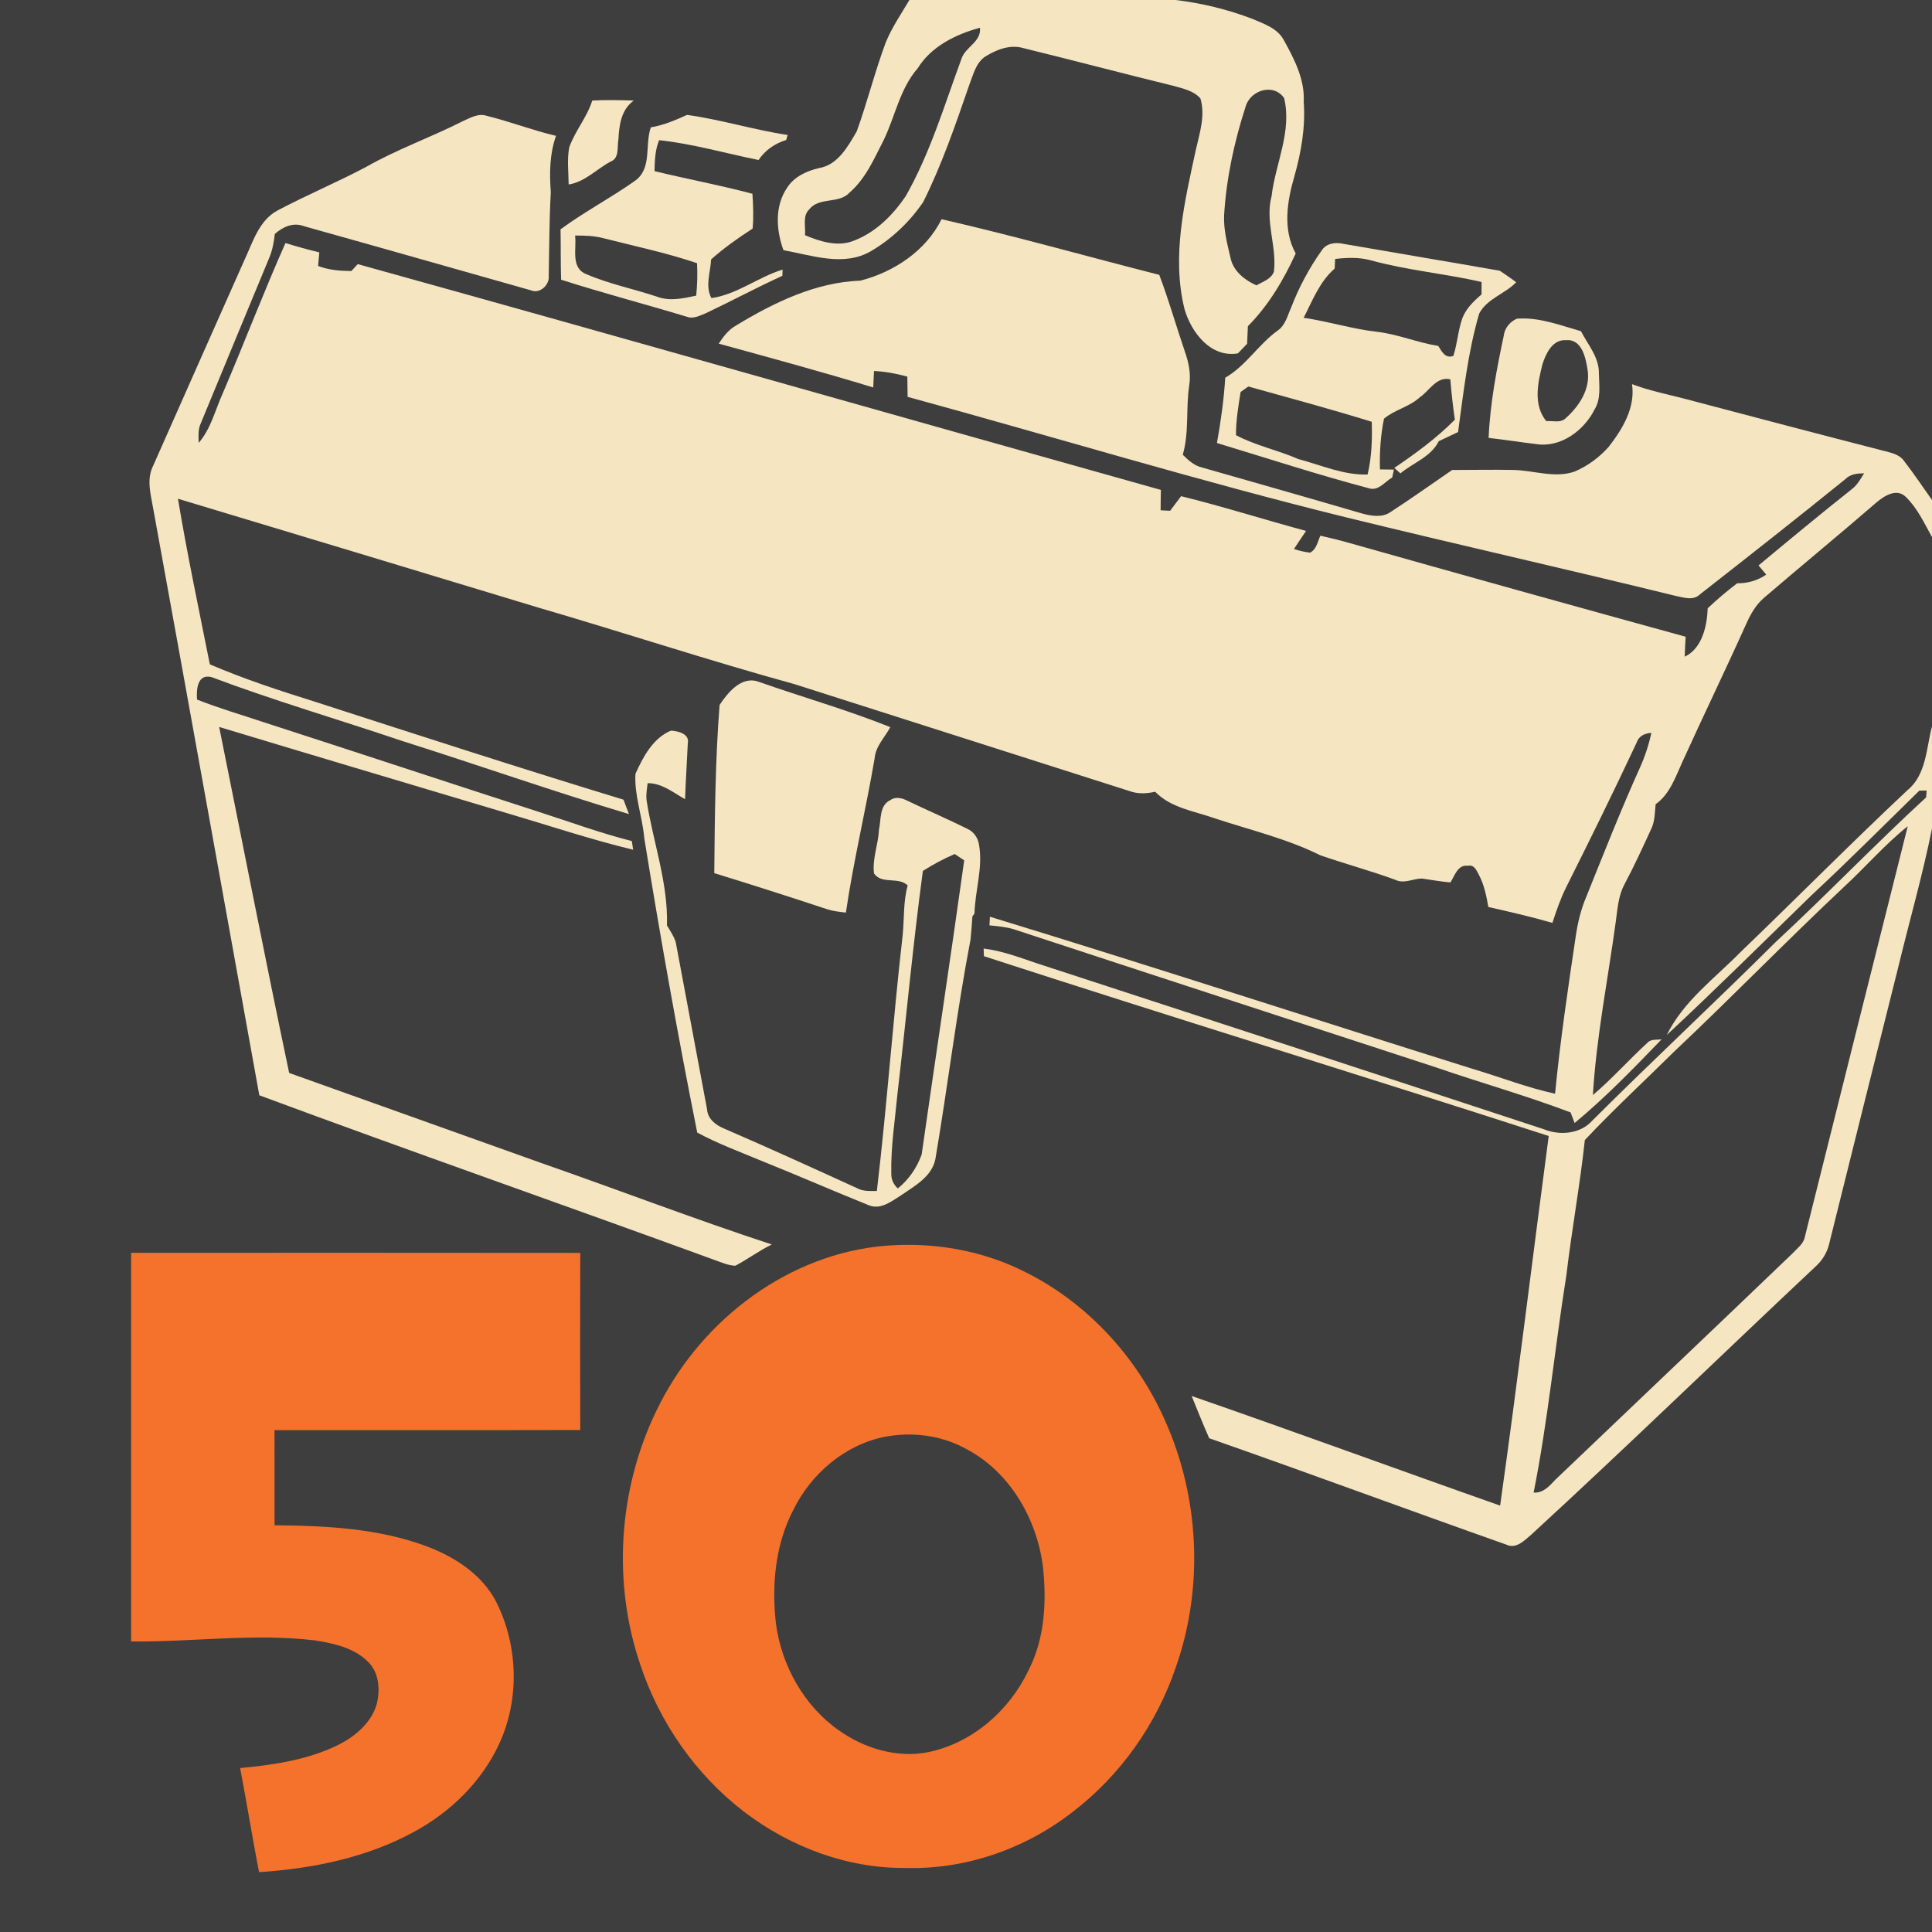 <?xml version="1.0" encoding="UTF-8" standalone="no"?>
<svg
   xmlns:dc="http://purl.org/dc/elements/1.1/"
   xmlns:cc="http://creativecommons.org/ns#"
   xmlns:rdf="http://www.w3.org/1999/02/22-rdf-syntax-ns#"
   xmlns:svg="http://www.w3.org/2000/svg"
   xmlns="http://www.w3.org/2000/svg"
   xmlns:sodipodi="http://sodipodi.sourceforge.net/DTD/sodipodi-0.dtd"
   xmlns:inkscape="http://www.inkscape.org/namespaces/inkscape"
   width="1280"
   height="1280"
   viewBox="0 0 1024 1024"
   version="1.1"
   id="svg2"
   inkscape:version="0.48.1 "
   sodipodi:docname="upgrade_buildings.svg">
  <defs
     id="defs48" />
  <sodipodi:namedview
     pagecolor="#ffffff"
     bordercolor="#666666"
     borderopacity="1"
     objecttolerance="10"
     gridtolerance="10"
     guidetolerance="10"
     inkscape:pageopacity="0"
     inkscape:pageshadow="2"
     inkscape:window-width="1920"
     inkscape:window-height="1018"
     id="namedview46"
     showgrid="false"
     inkscape:snap-page="true"
     fit-margin-top="0"
     fit-margin-left="0"
     fit-margin-right="0"
     fit-margin-bottom="0"
     inkscape:zoom="0.6609375"
     inkscape:cx="466.00473"
     inkscape:cy="640"
     inkscape:window-x="-8"
     inkscape:window-y="-8"
     inkscape:window-maximized="1"
     inkscape:current-layer="layer1" />
  <g
     inkscape:groupmode="layer"
     id="layer1"
     inkscape:label="background">
    <rect
       style="fill:#3e3e3e;fill-opacity:1;fill-rule:nonzero;stroke:none"
       id="rect3036"
       width="1024"
       height="1024"
       x="0"
       y="0" />
  </g>
  <g
     inkscape:groupmode="layer"
     id="layer2"
     inkscape:label="foreground">
    <path
       style="fill:#f5e5c1"
       d="m 482,0 c -4.34,7.36 -9.24,14.48 -12.5,22.4 -5.8,15.52 -9.78,31.64 -15.4,47.2 -4.66,8 -10.04,17.9 -20.1,19.5 -6.52,1.56 -13.15,4.57 -16.85,10.45 -6.6,9.68 -5.8,22.49 -1.9,33.05 15.14,2.72 31.96,8.94 46.4,0.5 10.96,-6.42 20.51,-15.5 27.65,-26 9.94,-19.88 17.14,-41.02 24.4,-62 2.08,-5.24 3.39,-11.51 8.25,-14.95 6.02,-3.78 13.29,-6.75 20.45,-4.65 26.64,6.52 53.13,13.55 79.75,20.05 4.94,1.46 10.58,2.53 14.1,6.65 2.7,9.08 -0.45,18.42 -2.45,27.3 -5.96,27.58 -12.95,56.39 -5.95,84.45 3.6,12.28 13.87,25.81 28.25,23.35 1.6,-1.72 3.26,-3.4 4.9,-5.1 0.14,-3.08 0.26,-6.2 0.4,-9.3 10.94,-11.02 18.93,-24.49 25.35,-38.55 -7,-12.66 -4.55,-27.81 -0.65,-41.05 C 689.68,80.52 691.98,67.34 691,54 691.64,42.22 686.09,31.45 680.55,21.45 677.27,15.05 670.06,12.69 663.9,10.05 650.78,5.01 637.01,1.66 623.05,0 L 482,0 z m 37.4,14.7 c 0.86,7.62 -7.96,10.13 -9.9,16.75 -9.02,24.48 -16.52,49.8 -29.5,72.6 -6.74,9.92 -15.79,19.02 -27.15,23.4 -8.6,3.64 -18.06,0.6 -26.2,-2.8 0.5,-4.48 -1.45,-10.15 2.25,-13.65 5.26,-6.78 15.71,-2.74 21.35,-8.9 8.54,-7.36 13.01,-17.9 18.05,-27.7 6.16,-12.68 8.6,-27.32 18.1,-38.2 7.18,-11.66 20.2,-18 33,-21.5 z m 153.05,32.85 c 3.066,0.069 6.058,1.4 8.15,4.4 4.3,17.76 -4.63,34.7 -6.65,52.1 -3.56,13.32 2.91,26.59 1.25,39.95 -1.46,4 -5.95,5.29 -9.25,7.25 -6.1,-2.72 -12.03,-7.32 -13.65,-14.1 -1.72,-7.58 -3.86,-15.26 -3.5,-23.1 1.2,-19.7 5.42,-39.13 11.5,-57.85 1.688,-5.325 7.041,-8.764 12.15,-8.65 z"
       id="path6"
       inkscape:connector-curvature="0" />
    <path
       d="m 313.9,53.3 c 7.34,-0.44 14.68,-0.2 22.02,-0.02 -6.72,4.9 -7.72,12.86 -8.14,20.56 -0.82,4.14 0.72,10 -4.28,11.88 -7.38,3.96 -13.56,10.76 -22.1,12.06 -0.06,-6.54 -0.92,-13.18 0.3,-19.64 3.06,-8.76 9.44,-15.92 12.2,-24.84 z"
       id="path12"
       inkscape:connector-curvature="0"
       style="fill:#f5e5c1" />
    <path
       d="m 364.15,60.9 c -6.18,2.78 -12.44,5.5 -19.2,6.6 -3.34,9.5 0.93,22.21 -8.85,28.65 -12.68,8.92 -26.48,16.18 -39,25.4 0.18,8.88 0,17.8 0.3,26.7 22.06,7.06 44.52,12.95 66.7,19.65 3.46,1.3 6.89,-0.68 10.05,-1.9 13.58,-6.44 26.82,-13.56 40.5,-19.8 0.04,-0.82 0.11,-2.46 0.15,-3.3 -13.02,3.96 -24.13,13.18 -37.75,15.1 -3.44,-6.48 -0.45,-13.7 -0.15,-20.5 6.84,-6.1 14.32,-11.37 22,-16.35 0.58,-6.16 0.3,-12.31 -0.1,-18.45 -17.16,-4.56 -34.64,-7.8 -51.9,-12 0.14,-5.56 0.29,-11.18 2.45,-16.4 17.82,1.9 35.14,6.96 52.7,10.5 3.48,-5.22 8.69,-8.76 14.65,-10.6 l 0.8,-2.65 C 399.56,68.85 382.09,63.36 364.15,60.9 z m -59.35,63.95 c 5.08,-0.04 10.26,0.11 15.2,1.45 16.54,4.22 33.27,7.7 49.45,13.2 0.28,5.74 0.15,11.48 -0.45,17.2 -6.86,1.46 -14.1,3.14 -20.9,0.5 -12.4,-4.12 -25.35,-6.7 -37.35,-11.9 -8.46,-3.32 -5.03,-13.49 -5.95,-20.45 z"
       id="path14"
       style="fill:#f5e5c1"
       inkscape:connector-curvature="0" />
    <path
       d="m 244.96,64.38 c 4.1,-1.78 8.42,-4.54 13.06,-2.98 12.36,3.06 24.26,7.68 36.68,10.6 -3.42,9.64 -3.5,19.84 -2.76,29.92 -0.84,14.76 -0.8,29.56 -1.1,44.34 0.48,4.72 -4.66,9.6 -9.34,7.64 -40.1,-11.34 -80.18,-22.78 -120.32,-34 -5.68,-2.24 -11.22,0.3 -15.5,4.08 -0.5,4.36 -1.3,8.72 -3.02,12.78 -12.1,29.28 -24.3,58.52 -36.32,87.82 -1.48,3.18 -1.08,6.74 -1.04,10.16 6.56,-7.56 8.78,-17.54 12.84,-26.44 11.3,-26.38 21.5,-53.24 33.16,-79.48 5.92,1.82 11.9,3.5 17.94,4.94 -0.22,2.4 -0.42,4.8 -0.64,7.2 5.62,2.18 11.64,2.64 17.62,2.7 0.84,-0.92 2.54,-2.76 3.4,-3.68 142,39.44 283.76,79.9 425.68,119.68 -0.08,3.6 -0.14,7.2 -0.14,10.8 1.68,0.08 3.36,0.16 5.04,0.26 1.94,-2.58 3.88,-5.16 5.82,-7.74 22.24,5.48 44.1,12.44 66.22,18.42 -2.14,3.2 -4.34,6.34 -6.4,9.58 2.76,0.94 5.6,1.58 8.52,1.94 3.44,-1.76 3.98,-5.82 5.48,-9 5.3,1.18 10.6,2.5 15.84,4 59.2,16.72 118.44,33.26 177.76,49.56 -0.22,3.52 -0.42,7.04 -0.5,10.58 9.22,-4.34 11.86,-16.3 12.18,-25.66 4.98,-4.68 10.18,-9.14 15.64,-13.26 5.54,0.08 10.82,-1.46 15.4,-4.58 -1.38,-1.62 -2.74,-3.24 -4.1,-4.86 16.34,-13.58 32.7,-27.16 49.36,-40.36 2.94,-2.18 4.7,-5.44 6.6,-8.48 -3.56,0.04 -7.28,0.38 -9.9,3.06 -25.52,20.66 -51.32,40.94 -77.18,61.16 -3.58,3.48 -8.76,1.54 -12.98,0.72 C 830.02,301.56 771.8,288.5 713.86,274.3 635.7,255.06 558.7,231.56 481.06,210.34 c -0.02,-3.58 -0.08,-7.16 -0.16,-10.74 -5.78,-1.56 -11.68,-2.7 -17.66,-2.96 -0.14,2.9 -0.28,5.82 -0.4,8.72 -27.14,-8.26 -54.54,-15.72 -81.9,-23.22 2.5,-3.82 5.32,-7.56 9.42,-9.76 19.98,-12.1 41.96,-22.78 65.7,-23.64 17.74,-4.56 34.68,-15.78 43,-32.56 38.68,8.86 76.92,19.7 115.38,29.5 5.04,13.32 8.92,27.02 13.52,40.5 2,5.72 3.36,11.78 2.38,17.88 -1.9,12.26 0.04,24.92 -3.44,36.96 2.96,2.96 6.16,5.9 10.42,6.82 28.2,8.04 56.44,16.08 84.6,24.32 4.92,1.32 10.7,2.36 15.18,-0.82 11.02,-7.16 21.74,-14.8 32.58,-22.24 10.8,0 21.6,-0.24 32.4,-0.02 10.82,0.18 21.88,4.56 32.54,0.84 6.9,-2.96 13.14,-7.54 18.08,-13.16 7.3,-9.4 14.16,-20.74 12.3,-33.16 8.78,3.34 18.02,5.2 27.1,7.54 36.28,9.58 72.58,19.14 108.92,28.48 3.14,0.84 6.44,2.02 8.32,4.9 5.14,6.64 9.8,13.64 14.66,20.48 l 0,19.64 c -4.12,-7.36 -7.74,-15.32 -13.88,-21.28 -4.9,-4.8 -11.52,-0.52 -15.68,3.06 -19.66,17.02 -39.78,33.52 -59.5,50.46 -4.4,3.76 -7.22,8.88 -9.54,14.1 -10.96,24.38 -22.64,48.44 -33.68,72.8 -3.7,8.06 -6.62,17.1 -14.2,22.48 -0.46,4.28 -0.34,8.78 -2.2,12.78 -4.6,10.06 -9.22,20.12 -14.44,29.9 -3.08,5.88 -3.56,12.64 -4.42,19.1 -4.18,30.78 -10.32,61.3 -12.2,92.36 10.14,-8.58 18.94,-18.58 28.74,-27.54 1.9,-2.3 5.08,-1.62 7.68,-2 -14.76,15.38 -29.68,30.72 -46.1,44.36 -0.72,-1.88 -1.44,-3.74 -2.14,-5.62 -23.5,-8.9 -47.72,-15.72 -71.48,-23.92 -74.54,-24.36 -149.1,-48.64 -223.58,-73.14 -4.2,-1.28 -8.6,-1.66 -12.94,-2.08 0.06,-1.14 0.18,-3.44 0.24,-4.58 85.58,26.16 170.68,53.92 256.06,80.7 14.5,4.3 28.66,9.9 43.48,13.1 2.7,-27.94 6.84,-55.72 10.96,-83.46 1.04,-7.12 2.72,-14.16 5.54,-20.8 9.26,-22.96 18.3,-46.02 28.5,-68.6 2.66,-5.9 4.68,-12.06 6.04,-18.38 -3.56,0.22 -6.66,1.64 -7.82,5.18 -12.04,25.76 -24.62,51.28 -37.36,76.7 -3.02,6.04 -5.16,12.44 -7.28,18.82 -11.2,-3.26 -22.58,-5.84 -33.94,-8.42 -1.02,-5.74 -2.16,-11.54 -4.86,-16.76 -1.32,-2.42 -2.56,-5.9 -6,-5.08 -5.34,-0.78 -7,5.32 -9.24,8.82 -5.1,-0.44 -10.12,-1.36 -15.18,-2.08 -4.76,0.1 -9.48,3 -14.14,0.64 -13.04,-4.76 -26.48,-8.38 -39.58,-12.92 -17.78,-8.84 -37.2,-13.4 -55.96,-19.6 -10.86,-3.88 -23.26,-5.44 -31.64,-14.12 -4.52,1.08 -9.22,1.26 -13.64,-0.36 C 539.5,400.4 480.4,381.5 421.26,362.66 375.74,350.14 330.88,335.32 285.54,322.1 221.82,302.8 158.08,283.52 94.32,264.34 c 4.88,29.38 11.08,58.56 16.9,87.78 18.08,7.74 36.8,13.9 55.56,19.76 54.46,17.62 108.92,35.28 163.68,51.96 0.96,2.54 1.92,5.1 2.9,7.64 C 293,419.4 253.24,405.42 213.08,392.7 179.44,381.34 145.26,371.36 112.04,358.86 c -7.52,-1.84 -7.98,6.76 -7.62,11.92 11.7,4.64 23.8,8.14 35.74,12.14 48.44,15.66 96.78,31.66 145.22,47.32 16.46,5.3 32.72,11.3 49.5,15.54 0.18,1.16 0.54,3.44 0.7,4.6 -22.66,-5.46 -44.8,-12.9 -67.16,-19.48 -50.76,-15.18 -101.56,-30.26 -152.26,-45.6 12.34,61.14 24.26,122.36 37.1,183.38 44.48,15.88 88.96,31.8 133.44,47.68 40.84,14.22 81.26,29.76 122.36,43.24 -6.72,3.28 -12.72,7.78 -19.3,11.26 -3.8,-0.1 -7.28,-1.76 -10.8,-2.96 C 298.56,638.5 217.7,610.32 137.44,580.52 118.68,477 100.14,373.46 81.28,269.98 c -1.3,-7.64 -3.84,-15.82 -0.08,-23.18 16.1,-36.44 32.34,-72.86 48.5,-109.3 4.38,-9.36 7.6,-20.66 17.34,-25.92 15.48,-8.2 31.68,-14.98 47.14,-23.18 16.3,-9.3 34.08,-15.54 50.78,-24.02 z"
       id="path16"
       inkscape:connector-curvature="0"
       style="fill:#f5e5c1" />
    <path
       style="fill:#f5e5c1"
       d="m 708.7,128.85 c -3.167,-0.019 -6.345,0.995 -8.1,3.8 -6.66,9.36 -12.13,19.58 -16.25,30.3 -1.94,4.28 -3.03,9.43 -7.15,12.25 -10.18,7.32 -16.78,18.64 -27.8,25 -0.72,11.6 -2.34,23.14 -4.4,34.6 26.94,8.16 53.73,16.92 80.95,24.1 4.8,1.28 8.17,-3.72 11.95,-5.8 0.22,-1.04 0.7,-3.14 0.9,-4.2 -1.84,-0.04 -5.54,-0.08 -7.4,-0.1 -0.24,-9 0.33,-18.08 2.15,-26.9 5.68,-4.78 13.48,-6.23 19,-11.35 5.22,-3.56 8.81,-11.14 16.15,-9.5 0.58,7.16 1.38,14.3 2.4,21.4 -9.62,9.72 -20.8,17.91 -32.1,25.55 1.08,0.98 2.15,1.92 3.25,2.9 6.76,-5.68 16.16,-8.65 20.3,-17.05 3.4,-1.62 6.83,-3.21 10.25,-4.85 2.9,-21.06 5.2,-42.34 11.2,-62.8 4.16,-7.96 13.76,-10.46 19.6,-16.6 -2.8,-2.16 -5.75,-4.08 -8.65,-6.1 -27.7,-4.86 -55.45,-9.46 -83.15,-14.3 -0.995,-0.205 -2.044,-0.344 -3.1,-0.35 z m 5.95,7.85 c 0.781,-0.022 1.571,-0.012 2.35,0 3.118,0.048 6.21,0.38 9.25,1.2 19.34,5.36 39.46,7.07 59,11.55 l 0,6.6 c -4.1,3.5 -8.17,7.41 -10.15,12.55 -2.34,6.48 -2.64,13.51 -4.8,20.05 -4.34,1.52 -6.08,-2.3 -8,-5.3 -11.02,-1.74 -21.4,-6.22 -32.5,-7.5 -13.14,-1.46 -25.79,-5.56 -38.85,-7.4 4.7,-9.14 8.47,-19.18 16.45,-26.1 0.06,-1.26 0.19,-3.82 0.25,-5.1 2.317,-0.263 4.656,-0.484 7,-0.55 z m -53,68.15 c 21.84,6.1 43.74,11.98 65.4,18.7 0.3,9.36 -0.02,18.81 -2.2,27.95 -12.74,0.42 -24.65,-5.02 -36.75,-8.2 -10.82,-4.76 -22.54,-7.09 -33,-12.65 -0.04,-7.72 1.23,-15.32 2.45,-22.9 l 4.1,-2.9 z"
       id="path20"
       inkscape:connector-curvature="0" />
    <path
       d="m 806.25,168.8 c -0.727,0.016 -1.469,0.044 -2.2,0.1 -3.6,1.44 -6.54,4.96 -7,8.9 -3.8,17.88 -7.27,36.02 -8.05,54.3 8.38,0.92 16.69,2.27 25.05,3.25 13.06,2.14 25.51,-7.1 31.15,-18.4 3.46,-5.72 2.37,-12.63 2.25,-18.95 0.2,-8.58 -5.8,-15.25 -9.5,-22.45 -10.369,-2.944 -20.795,-6.997 -31.7,-6.75 z m 22.45,11.5 c 0.418,-0.033 0.854,-0.026 1.3,0 8.44,-0.74 10.47,9.34 11.45,15.7 1.68,10.18 -4.54,19.43 -11.8,25.85 -2.76,2.46 -6.78,1.07 -10.1,1.35 -7.04,-8.64 -4.5,-20.34 -2,-30.2 1.725,-5.344 4.88,-12.21 11.15,-12.7 z"
       id="path24"
       style="fill:#f5e5c1"
       inkscape:connector-curvature="0" />
    <path
       d="m 381.4,373.62 c 4.52,-6.76 11.88,-15.8 21.1,-12.12 23.08,8.1 46.68,14.8 69.38,23.9 -2.9,5.44 -7.76,10.04 -8.3,16.5 -4.66,27.34 -11.22,54.36 -15.24,81.8 -3.34,-0.4 -6.72,-0.74 -9.92,-1.78 -19.88,-6.58 -39.82,-12.96 -59.84,-19.14 0.28,-29.74 0.5,-59.54 2.82,-89.16 z"
       id="path30"
       inkscape:connector-curvature="0"
       style="fill:#f5e5c1" />
    <path
       d="m 1024,385 c -3.06,11.6 -3,25.72 -13.1,33.9 -29.9,28.06 -58.74,57.23 -88.3,85.65 -13.78,14.02 -30.28,25.99 -39.2,44.05 26.08,-24.3 51.34,-49.41 76.9,-74.25 19.38,-18.02 38.06,-36.8 57,-55.3 0.96,-0.02 2.87,-0.03 3.85,-0.05 -0.08,0.9 -0.19,2.7 -0.25,3.6 -27.1,24.96 -52.63,51.54 -79.65,76.6 -32.1,31.96 -65.29,62.8 -97.35,94.8 -6.34,7.08 -17.26,7.96 -25.7,4.5 -89.66,-29.52 -179.37,-58.86 -269.15,-88.1 -9.06,-3.08 -18.14,-6.49 -27.7,-7.65 0.02,1.02 0.13,3.05 0.15,4.05 99.58,32.38 199.71,63.04 299.35,95.3 -8.66,65.28 -16.57,130.68 -25.75,195.9 -54.56,-19.2 -108.86,-39.16 -163.5,-58.1 3,7.5 6.06,14.98 9.3,22.4 52.6,18.4 104.84,37.79 157.4,56.35 5.32,2.56 9.6,-2.15 13.3,-5.25 51.02,-46.88 100.75,-95.19 151.25,-142.65 3.16,-3.02 5.49,-6.84 6.55,-11.1 12.12,-48.94 24.41,-97.83 36.65,-146.75 5.92,-24.58 12.97,-48.95 17.95,-73.75 l 0,-54.15 z m -12.85,52.9 c -18.36,72.88 -36.54,145.8 -54.8,218.7 -1.12,3.16 -4,5.27 -6.2,7.65 -41.84,40.16 -83.93,80.04 -125.85,120.1 -3.12,3.34 -6.39,7.09 -11.45,6.75 7.6,-38.06 11.23,-76.78 17.35,-115.1 2.84,-23.98 7.2,-47.77 9.8,-71.75 15.18,-16.18 31.57,-31.28 47.35,-46.9 30.56,-28.8 59.78,-58.91 90.4,-87.65 11.28,-10.44 21.4,-22.22 33.4,-31.8 z"
       id="path32"
       style="fill:#f5e5c1"
       inkscape:connector-curvature="0" />
    <path
       d="m 355.6,387.25 c -9.54,3.98 -14.78,13.96 -18.8,22.9 -0.68,11.48 3.69,22.52 4.65,33.9 8.46,52.24 17.72,104.37 28.1,156.25 11.18,6.02 23.15,10.4 34.85,15.3 18.9,7.58 37.57,15.77 56.45,23.35 6.18,2.26 11.73,-2.31 16.65,-5.35 7.26,-5.02 16.48,-9.92 18.3,-19.4 6.56,-38.66 11.22,-77.7 18.6,-116.2 0.4,-4.1 0.74,-8.2 1,-12.3 l 1.1,-1.5 c 0.3,-12.2 4.58,-24.26 2.4,-36.5 -0.52,-3.52 -2.71,-6.76 -5.95,-8.3 -10.54,-5.22 -21.35,-9.89 -31.95,-14.95 -2.76,-1.48 -6.29,-2.36 -9.05,-0.4 -6.02,2.84 -4.86,10.38 -6.1,15.8 -0.32,7.74 -3.62,15.36 -2.6,23.1 4.2,6.02 12.75,1.51 17.85,6.35 -2.44,8.7 -1.76,17.8 -2.7,26.7 -5.16,45.02 -8.31,90.25 -13.65,135.25 -3.52,-0.04 -7.2,0.31 -10.4,-1.45 -23.46,-10.7 -46.92,-21.43 -70.6,-31.65 -4.36,-1.8 -8.72,-5.13 -9,-10.25 -5.52,-29.52 -11.04,-59.03 -16.6,-88.55 -1.02,-3.2 -2.93,-6.01 -4.65,-8.85 0.7,-22.64 -7.42,-44.24 -10.8,-66.4 -0.4,-3.02 0.25,-6 0.55,-9 7.56,-0.08 13.59,5 19.85,8.5 0.36,-9.9 0.99,-19.8 1.45,-29.7 1.02,-5.04 -5.29,-6.45 -8.95,-6.65 z m 150.4,65.4 c 1.28,0.82 3.79,2.51 5.05,3.35 -7.26,52 -15.13,103.9 -22.55,155.9 -2.48,6.96 -6.85,13.36 -12.65,18 -2.38,-2.22 -3.53,-4.89 -3.45,-8.05 -0.28,-14.04 1.95,-27.93 3.25,-41.85 4.6,-39.46 8.18,-79.06 13.5,-118.4 5.38,-3.42 11.01,-6.43 16.85,-8.95 z"
       id="path34"
       style="fill:#f5e5c1"
       inkscape:connector-curvature="0" />
    <path
       d="m 479.45,659.8 c -4.994,0.061 -9.989,0.391 -14.95,0.95 -50.66,6.14 -94.93,41.6 -116.65,87.1 -20.1,41.5 -23.35,90.87 -8.45,134.55 10.1,30.52 29.27,58.06 54.75,77.7 24.46,18.76 54.93,30.29 85.95,29.95 31.7,0.92 63.31,-10.15 88.25,-29.55 25.32,-19.3 44.49,-46.4 54.75,-76.5 15,-42.38 12.71,-90.46 -5.75,-131.4 -15,-33.86 -41.75,-62.74 -75.15,-79 -19.451,-9.62 -41.11,-14.065 -62.75,-13.8 z m 0.65,100.55 c 11.056,-0.252 22.13,2.18 31.85,7.55 23.16,12.04 37.54,36.9 40.8,62.3 2.02,18.5 1.09,38.09 -7.55,54.95 -10.12,21.44 -29.85,38.75 -53.35,43.55 -16.44,3.2 -33.57,-1.93 -47.05,-11.45 -18.64,-13 -30.63,-34.47 -33.55,-56.85 -2.28,-20.3 -0.37,-41.61 9.15,-59.95 9.4,-19.3 27.42,-34.75 48.7,-38.95 3.625,-0.675 7.315,-1.066 11,-1.15 z"
       id="path40"
       style="fill:#f4722b"
       inkscape:connector-curvature="0" />
    <path
       d="m 69.5,664.02 c 79.36,0 158.7,-0.08 238.04,0.04 -0.08,31.28 -0.08,62.58 0,93.88 -54,0.14 -108.02,0 -162.04,0.08 0,16.8 -0.02,33.62 0.02,50.42 27.1,0.22 54.86,1.56 80.5,11.1 14.96,5.6 29.5,14.94 37,29.52 11.68,23.26 12.5,51.88 1.4,75.54 -9.32,20 -25.9,36.04 -45.22,46.44 -25.06,13.64 -53.64,19.36 -81.9,21.24 -3.56,-18.36 -6.5,-36.82 -10.02,-55.16 18.06,-1.72 36.48,-4.4 52.84,-12.72 8.44,-4.38 16.32,-11.2 19.36,-20.48 2.12,-7.72 1.68,-17.12 -4.32,-23.04 -7.4,-7.52 -18.22,-9.86 -28.26,-11.44 -32.4,-3.86 -64.94,0.9 -97.4,0.58 0,-68.68 -0.02,-137.34 0,-206 z"
       id="path42"
       inkscape:connector-curvature="0"
       style="fill:#f5722c" />
  </g>
</svg>
